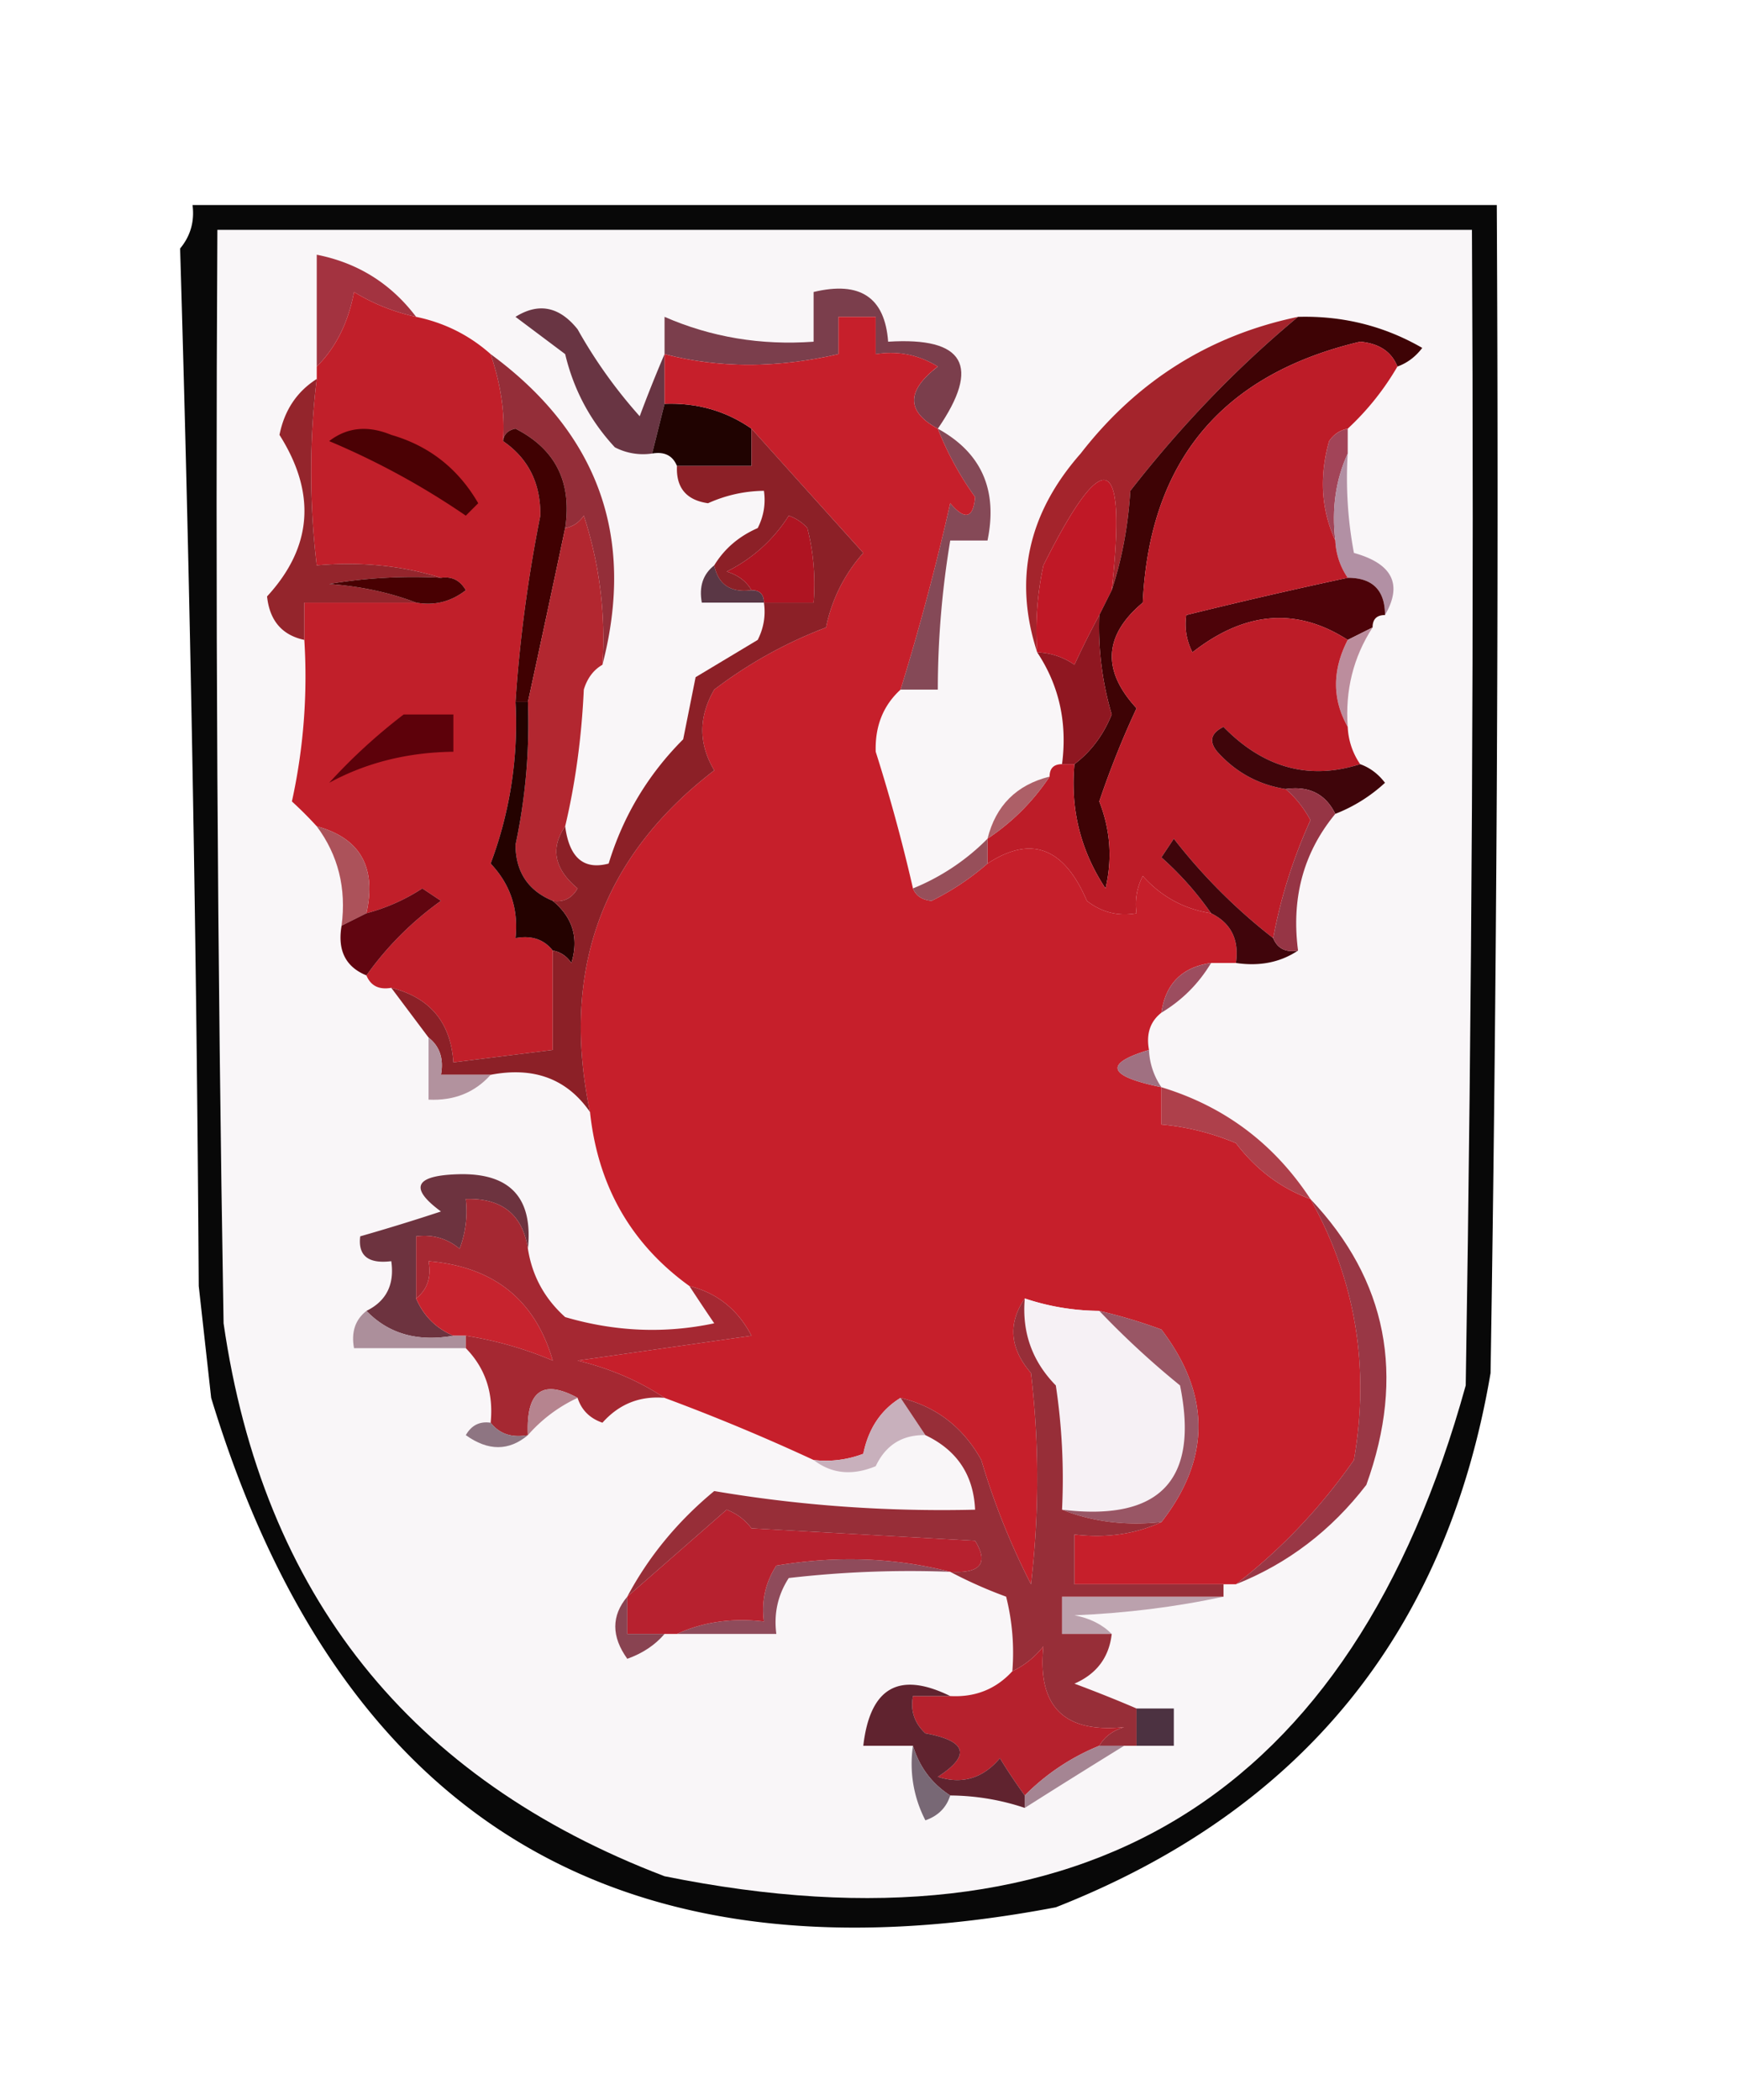 <svg xmlns="http://www.w3.org/2000/svg" width="140" height="169" style="shape-rendering:geometricPrecision;text-rendering:geometricPrecision;image-rendering:optimizeQuality;fill-rule:evenodd;clip-rule:evenodd"><path style="opacity:1" fill="#080808" d="M15.5 16.5h105c.167 31.335 0 62.668-.5 94-3.542 20.881-15.208 35.215-35 43-34.994 6.657-57.661-7.01-68-41l-1-9A3522.165 3522.165 0 0 0 14.5 20c.837-1.011 1.17-2.178 1-3.5z"/><path style="opacity:1" fill="#f9f6f8" d="M17.5 18.5h101c.167 31.002 0 62.002-.5 93-9.189 33.181-30.69 46.348-64.5 39.5-20.507-7.816-32.34-22.649-35.5-44.5-.5-29.331-.667-58.665-.5-88z"/><path style="opacity:1" fill="#a33340" d="M33.5 25.5a16.066 16.066 0 0 1-5-2c-.464 2.475-1.464 4.475-3 6v-9c3.303.651 5.97 2.318 8 5z"/><path style="opacity:1" fill="#7b3e4c" d="M75.5 34.5c-2.547-1.379-2.547-3.046 0-5-1.545-.952-3.212-1.285-5-1v-3h-3v3c-4.955 1.143-9.621 1.143-14 0v-3c3.753 1.64 7.753 2.306 12 2v-4c3.74-.901 5.74.432 6 4 6.15-.39 7.484 1.944 4 7z"/><path style="opacity:1" fill="#c11f2a" d="M33.5 25.5c2.284.475 4.284 1.475 6 3 .838 2.497 1.172 4.83 1 7 2.033 1.398 3.033 3.398 3 6a115.954 115.954 0 0 0-2 15 32.011 32.011 0 0 1-2 13c1.586 1.673 2.253 3.673 2 6 1.291-.237 2.291.096 3 1v8l-8 1c-.212-3.212-1.88-5.212-5-6-.992.172-1.658-.162-2-1a25.63 25.63 0 0 1 6-6l-1.5-1a15.416 15.416 0 0 1-4.5 2c.82-3.722-.513-6.055-4-7a30.943 30.943 0 0 0-2-2 46.774 46.774 0 0 0 1-13v-3h9c1.478.262 2.811-.071 4-1-.457-.797-1.124-1.13-2-1-3.125-.98-6.458-1.313-10-1-.6-5.064-.6-10.064 0-15v-1c1.536-1.525 2.536-3.525 3-6a16.066 16.066 0 0 0 5 2z"/><path style="opacity:1" fill="#942e39" d="M39.5 28.5c8.67 6.372 11.67 14.706 9 25a31.81 31.81 0 0 0-1.5-12c-.383.556-.883.89-1.5 1 .556-3.693-.778-6.36-4-8-.607.124-.94.457-1 1 .172-2.17-.162-4.503-1-7z"/><path style="opacity:1" fill="#693543" d="M53.5 28.5v4l-1 4a4.932 4.932 0 0 1-3-.5c-1.984-2.135-3.318-4.634-4-7.5l-4-3c1.865-1.166 3.532-.833 5 1a39.397 39.397 0 0 0 5 7 111.25 111.25 0 0 1 2-5z"/><path style="opacity:1" fill="#200301" d="M53.5 32.5c2.608-.1 4.942.567 7 2v3h-6c-.342-.838-1.008-1.172-2-1l1-4z"/><path style="opacity:1" fill="#4b0104" d="M26.5 35.5c1.446-1.113 3.113-1.28 5-.5 3.052.882 5.386 2.716 7 5.5l-1 1a61.891 61.891 0 0 0-11-6z"/><path style="opacity:1" fill="#a4242c" d="M104.5 25.5c-4.893 4.063-9.393 8.73-13.5 14-.183 2.865-.683 5.531-1.5 8 1.23-11.113-.604-11.78-5.5-2a24.939 24.939 0 0 0-.5 7c-1.91-5.848-.744-11.181 3.5-16 4.535-5.845 10.369-9.512 17.5-11z"/><path style="opacity:1" fill="#400102" d="M40.5 35.5c.06-.543.393-.876 1-1 3.222 1.64 4.556 4.307 4 8a2590.81 2590.81 0 0 1-3 14h-1a115.954 115.954 0 0 1 2-15c.033-2.602-.967-4.602-3-6z"/><path style="opacity:1" fill="#854957" d="M75.5 34.5c3.508 1.925 4.841 4.925 4 9h-3a73.246 73.246 0 0 0-1 12h-3a202.265 202.265 0 0 0 4-15c1.187 1.394 1.853 1.227 2-.5a25.196 25.196 0 0 1-3-5.5z"/><path style="opacity:1" fill="#a24458" d="M108.5 34.5v2c-.968 2.107-1.302 4.44-1 7-1.134-2.466-1.301-5.133-.5-8 .383-.556.883-.89 1.5-1z"/><path style="opacity:1" fill="#c01826" d="m89.5 47.5-1 2a70.679 70.679 0 0 0-2 4 5.576 5.576 0 0 0-3-1c-.163-2.357.003-4.69.5-7 4.896-9.78 6.73-9.113 5.5 2z"/><path style="opacity:1" fill="#af1422" d="M61.5 48.5c0-.667-.333-1-1-1-.417-.722-1.084-1.222-2-1.5a12.38 12.38 0 0 0 5-4.5c.586.21 1.086.543 1.5 1 .496 1.973.662 3.973.5 6h-4z"/><path style="opacity:1" fill="#94252c" d="M25.5 30.5c-.6 4.936-.6 9.936 0 15 3.542-.313 6.875.02 10 1a40.936 40.936 0 0 0-9 .5c2.536.186 4.869.686 7 1.5h-9v3c-1.793-.384-2.793-1.55-3-3.5 3.645-3.96 3.979-8.293 1-13 .398-1.981 1.398-3.481 3-4.5z"/><path style="opacity:1" fill="#480002" d="M35.5 46.5c.876-.13 1.543.203 2 1-1.189.929-2.522 1.262-4 1-2.131-.814-4.464-1.314-7-1.5a40.936 40.936 0 0 1 9-.5z"/><path style="opacity:1" fill="#b290a4" d="M108.5 36.5a32.462 32.462 0 0 0 .5 8c3.101.862 3.935 2.529 2.5 5 0-2-1-3-3-3a5.727 5.727 0 0 1-1-3c-.302-2.56.032-4.893 1-7z"/><path style="opacity:1" fill="#5a3745" d="M57.5 45.5c.321 1.548 1.321 2.215 3 2 .667 0 1 .333 1 1h-5c-.237-1.291.096-2.291 1-3z"/><path style="opacity:1" fill="#3e0305" d="M104.5 25.5c3.61-.098 6.943.736 10 2.5-.544.717-1.211 1.217-2 1.5-.47-1.194-1.47-1.86-3-2-11.13 2.627-16.964 9.627-17.5 21-3.14 2.628-3.308 5.461-.5 8.5a72.375 72.375 0 0 0-3 7.5c.896 2.3 1.063 4.634.5 7-2.006-3.036-2.84-6.37-2.5-10 1.328-1.007 2.328-2.34 3-4a24.846 24.846 0 0 1-1-8l1-2c.817-2.469 1.317-5.135 1.5-8 4.107-5.27 8.607-9.937 13.5-14z"/><path style="opacity:1" fill="#4d0309" d="M108.5 46.5c2 0 3 1 3 3-.667 0-1 .333-1 1l-2 1c-4.107-2.645-8.274-2.312-12.5 1a4.932 4.932 0 0 1-.5-3 419.855 419.855 0 0 1 13-3z"/><path style="opacity:1" fill="#8f1721" d="M88.5 49.5a24.846 24.846 0 0 0 1 8c-.672 1.66-1.672 2.993-3 4h-1c.435-3.337-.232-6.337-2-9a5.576 5.576 0 0 1 3 1 70.679 70.679 0 0 1 2-4z"/><path style="opacity:1" fill="#bc8d9d" d="M110.5 50.5c-1.546 2.383-2.213 5.05-2 8-1.256-2.226-1.256-4.559 0-7l2-1z"/><path style="opacity:1" fill="#5d010a" d="M32.5 57.5h4v3c-3.688.046-7.021.88-10 2.5a45.499 45.499 0 0 1 6-5.5z"/><path style="opacity:1" fill="#b32730" d="M48.5 53.5c-.722.417-1.222 1.084-1.5 2-.177 3.856-.677 7.523-1.5 11-1.212 1.764-.879 3.43 1 5-.457.797-1.124 1.13-2 1-1.978-.817-2.978-2.317-3-4.5a46.575 46.575 0 0 0 1-11.5 2590.81 2590.81 0 0 0 3-14c.617-.11 1.117-.444 1.5-1a31.81 31.81 0 0 1 1.5 12z"/><path style="opacity:1" fill="#bd1c28" d="M112.5 29.5a21.62 21.62 0 0 1-4 5c-.617.11-1.117.444-1.5 1-.801 2.867-.634 5.534.5 8a5.727 5.727 0 0 0 1 3c-4.25.908-8.584 1.908-13 3a4.932 4.932 0 0 0 .5 3c4.226-3.312 8.393-3.645 12.5-1-1.256 2.441-1.256 4.774 0 7a5.727 5.727 0 0 0 1 3c-4.105 1.309-7.771.309-11-3-1.021.502-1.188 1.168-.5 2 1.488 1.66 3.321 2.66 5.5 3 .778.656 1.444 1.489 2 2.5-1.409 3.116-2.409 6.282-3 9.5a45.433 45.433 0 0 1-8-8l-1 1.5a25.537 25.537 0 0 1 4 4.5c-2.179-.34-4.012-1.34-5.5-3a4.932 4.932 0 0 0-.5 3c-1.478.262-2.811-.071-4-1-1.833-4.302-4.5-5.302-8-3v-2c2-1.333 3.667-3 5-5 0-.667.333-1 1-1h1c-.34 3.63.494 6.964 2.5 10 .563-2.366.396-4.7-.5-7a72.375 72.375 0 0 1 3-7.5c-2.808-3.039-2.64-5.872.5-8.5.536-11.373 6.37-18.373 17.5-21 1.53.14 2.53.806 3 2z"/><path style="opacity:1" fill="#3f050a" d="M109.5 61.5c.789.283 1.456.783 2 1.5a12.648 12.648 0 0 1-4 2.5c-.787-1.604-2.12-2.27-4-2-2.179-.34-4.012-1.34-5.5-3-.688-.832-.521-1.498.5-2 3.229 3.309 6.895 4.309 11 3z"/><path style="opacity:1" fill="#c61f2b" d="M75.5 34.5a25.196 25.196 0 0 0 3 5.5c-.147 1.727-.813 1.894-2 .5a202.265 202.265 0 0 1-4 15c-1.398 1.277-2.064 2.943-2 5a138.843 138.843 0 0 1 3 11c.235.597.735.93 1.5 1a20.938 20.938 0 0 0 4.5-3c3.5-2.302 6.167-1.302 8 3 1.189.929 2.522 1.262 4 1a4.932 4.932 0 0 1 .5-3c1.488 1.66 3.321 2.66 5.5 3 1.604.787 2.27 2.12 2 4h-2c-2.333.333-3.667 1.667-4 4-.904.709-1.237 1.709-1 3-3.671 1.105-3.338 2.105 1 3v3c2.064.187 4.064.687 6 1.5 1.614 2.127 3.614 3.627 6 4.5 3.632 6.517 4.799 13.517 3.5 21-2.696 3.861-5.863 7.194-9.5 10h-13v-4c2.56.302 4.893-.032 7-1 3.976-5.099 3.976-10.266 0-15.5a42.504 42.504 0 0 0-5-1.5 19.222 19.222 0 0 1-6-1c-1.374 2.017-1.207 4.017.5 6a72.496 72.496 0 0 1 0 17 57.893 57.893 0 0 1-4-10c-1.469-2.642-3.635-4.309-6.5-5-1.585.974-2.585 2.474-3 4.5a8.43 8.43 0 0 1-4 .5 164.371 164.371 0 0 0-12-5c-2.064-1.368-4.398-2.368-7-3l14-2c-1.105-2.111-2.771-3.445-5-4-4.702-3.392-7.368-8.058-8-14-2.374-11.389.959-20.556 10-27.5-1.27-2.139-1.27-4.305 0-6.5a35.763 35.763 0 0 1 9-5 12.8 12.8 0 0 1 3-6 6615.334 6615.334 0 0 1-9-10c-2.058-1.433-4.392-2.1-7-2v-4c4.379 1.143 9.045 1.143 14 0v-3h3v3c1.788-.285 3.455.048 5 1-2.547 1.954-2.547 3.621 0 5z"/><path style="opacity:1" fill="#ad5f67" d="M84.5 62.5c-1.333 2-3 3.667-5 5 .667-2.667 2.333-4.333 5-5z"/><path style="opacity:1" fill="#974f5a" d="M79.5 67.5v2a20.938 20.938 0 0 1-4.5 3c-.765-.07-1.265-.403-1.5-1a17.908 17.908 0 0 0 6-4z"/><path style="opacity:1" fill="#40050b" d="M102.5 75.5c.342.838 1.008 1.172 2 1-1.419.951-3.085 1.284-5 1 .27-1.88-.396-3.213-2-4a25.537 25.537 0 0 0-4-4.5l1-1.5a45.433 45.433 0 0 0 8 8z"/><path style="opacity:1" fill="#ac525a" d="M25.5 66.5c3.487.945 4.82 3.278 4 7l-2 1c.393-3.013-.274-5.68-2-8z"/><path style="opacity:1" fill="#963545" d="M103.5 63.5c1.88-.27 3.213.396 4 2-2.554 3.09-3.554 6.756-3 11-.992.172-1.658-.162-2-1 .591-3.218 1.591-6.384 3-9.5-.556-1.011-1.222-1.844-2-2.5z"/><path style="opacity:1" fill="#610510" d="M29.5 78.5c-1.677-.683-2.343-2.017-2-4l2-1a15.416 15.416 0 0 0 4.5-2l1.5 1a25.63 25.63 0 0 0-6 6z"/><path style="opacity:1" fill="#240200" d="M41.5 56.5h1a46.575 46.575 0 0 1-1 11.5c.022 2.183 1.022 3.683 3 4.5 1.613 1.338 2.113 3.005 1.5 5-.383-.556-.883-.89-1.5-1-.709-.904-1.709-1.237-3-1 .253-2.327-.414-4.327-2-6a32.011 32.011 0 0 0 2-13z"/><path style="opacity:1" fill="#8c2027" d="M60.5 34.5c3.002 3.343 6.002 6.676 9 10a12.8 12.8 0 0 0-3 6 35.763 35.763 0 0 0-9 5c-1.27 2.195-1.27 4.361 0 6.5-9.041 6.944-12.374 16.111-10 27.5-1.847-2.671-4.514-3.671-8-3h-4c.237-1.291-.096-2.291-1-3l-3-4c3.12.788 4.788 2.788 5 6l8-1v-8c.617.11 1.117.444 1.5 1 .613-1.995.113-3.662-1.5-5 .876.13 1.543-.203 2-1-1.879-1.57-2.212-3.236-1-5 .329 2.532 1.495 3.532 3.5 3 1.173-3.837 3.173-7.17 6-10l1-5 5-3c.483-.948.65-1.948.5-3h4a18.436 18.436 0 0 0-.5-6 3.646 3.646 0 0 0-1.5-1 12.38 12.38 0 0 1-5 4.5c.916.278 1.583.778 2 1.5-1.679.215-2.679-.452-3-2 .815-1.337 1.981-2.337 3.5-3 .483-.948.65-1.948.5-3-1.56.02-3.06.352-4.5 1-1.75-.248-2.582-1.248-2.5-3h6v-3z"/><path style="opacity:1" fill="#9c4d5f" d="M97.5 77.5c-1 1.667-2.333 3-4 4 .333-2.333 1.667-3.667 4-4z"/><path style="opacity:1" fill="#a07081" d="M92.5 84.5a5.728 5.728 0 0 0 1 3c-4.338-.895-4.671-1.895-1-3z"/><path style="opacity:1" fill="#b2929e" d="M34.5 83.5c.904.709 1.237 1.709 1 3h4c-1.28 1.431-2.947 2.098-5 2v-5z"/><path style="opacity:1" fill="#ae404b" d="M93.5 87.5c5.072 1.54 9.072 4.54 12 9-2.386-.873-4.386-2.373-6-4.5a20.088 20.088 0 0 0-6-1.5v-3z"/><path style="opacity:1" fill="#6d333f" d="M42.5 100.5c-.433-2.759-2.1-4.092-5-4a8.434 8.434 0 0 1-.5 4c-1.011-.837-2.178-1.17-3.5-1v5c.6 1.4 1.6 2.4 3 3-2.888.51-5.221-.156-7-2 1.604-.787 2.27-2.12 2-4-1.855.228-2.688-.439-2.5-2a167.29 167.29 0 0 0 6.5-2c-2.605-1.916-2.105-2.916 1.5-3 4.086-.08 5.92 1.92 5.5 6z"/><path style="opacity:1" fill="#c7232e" d="M37.5 107.5h-1c-1.4-.6-2.4-1.6-3-3 .904-.709 1.237-1.709 1-3 5.249.442 8.582 3.108 10 8a29.752 29.752 0 0 0-7-2z"/><path style="opacity:1" fill="#f6f1f5" d="M82.5 104.5c1.935.65 3.935.983 6 1 1.998 2.1 4.165 4.1 6.5 6 1.55 7.621-1.618 10.954-9.5 10a50.442 50.442 0 0 0-.5-10c-1.903-1.941-2.736-4.274-2.5-7z"/><path style="opacity:1" fill="#ac8f9b" d="M29.5 105.5c1.779 1.844 4.112 2.51 7 2h1v1h-9c-.237-1.291.096-2.291 1-3z"/><path style="opacity:1" fill="#a52832" d="M42.5 100.5c.34 2.179 1.34 4.012 3 5.5 4.02 1.177 8.02 1.344 12 .5a187.991 187.991 0 0 1-2-3c2.229.555 3.895 1.889 5 4l-14 2c2.602.632 4.936 1.632 7 3-1.992-.172-3.658.495-5 2-1.022-.355-1.689-1.022-2-2-2.83-1.535-4.163-.535-4 3-1.291.237-2.291-.096-3-1 .241-2.386-.425-4.386-2-6v-1a29.752 29.752 0 0 1 7 2c-1.418-4.892-4.751-7.558-10-8 .237 1.291-.096 2.291-1 3v-5c1.322-.17 2.489.163 3.5 1a8.434 8.434 0 0 0 .5-4c2.9-.092 4.567 1.241 5 4z"/><path style="opacity:1" fill="#993745" d="M105.5 96.5c6.174 6.523 7.674 14.19 4.5 23-2.828 3.675-6.328 6.342-10.5 8 3.637-2.806 6.804-6.139 9.5-10 1.299-7.483.132-14.483-3.5-21z"/><path style="opacity:1" fill="#b6848f" d="M46.5 112.5a12.061 12.061 0 0 0-4 3c-.163-3.535 1.17-4.535 4-3z"/><path style="opacity:1" fill="#8e7582" d="M39.5 114.5c.709.904 1.709 1.237 3 1-1.535 1.288-3.202 1.288-5 0 .457-.798 1.124-1.131 2-1z"/><path style="opacity:1" fill="#c8b0bc" d="m72.5 112.5 2 3c-1.859-.039-3.192.794-4 2.5-1.887.78-3.554.613-5-.5a8.43 8.43 0 0 0 4-.5c.415-2.026 1.415-3.526 3-4.5z"/><path style="opacity:1" fill="#995665" d="M88.5 105.5c1.679.392 3.346.892 5 1.5 3.976 5.234 3.976 10.401 0 15.5-2.885.306-5.552-.027-8-1 7.882.954 11.05-2.379 9.5-10a69.482 69.482 0 0 1-6.5-6z"/><path style="opacity:1" fill="#8f4b5b" d="M76.5 126.5a84.9 84.9 0 0 0-13 .5c-.88 1.356-1.214 2.856-1 4.5h-8c2.107-.968 4.44-1.302 7-1-.214-1.644.12-3.144 1-4.5 4.852-.815 9.519-.648 14 .5z"/><path style="opacity:1" fill="#b7212f" d="M76.5 126.5c-4.481-1.148-9.148-1.315-14-.5-.88 1.356-1.214 2.856-1 4.5-2.56-.302-4.893.032-7 1h-4v-3c2.647-2.311 5.314-4.644 8-7a4.458 4.458 0 0 1 2 1.5l18 1c1.11 1.813.442 2.646-2 2.5z"/><path style="opacity:1" fill="#bba1ad" d="M98.5 128.5c-3.812.824-7.812 1.324-12 1.5 1.237.232 2.237.732 3 1.5h-4v-3h13z"/><path style="opacity:1" fill="#972e38" d="M82.5 104.5c-.236 2.726.597 5.059 2.5 7 .498 3.317.665 6.65.5 10 2.448.973 5.115 1.306 8 1-2.107.968-4.44 1.302-7 1v4h12v1h-13v3h4c-.212 1.884-1.212 3.217-3 4 1.791.67 3.458 1.337 5 2v3h-3c.418-.722 1.084-1.222 2-1.5-4.833.5-7-1.667-6.5-6.5-.708.881-1.542 1.547-2.5 2a18.437 18.437 0 0 0-.5-6 36.287 36.287 0 0 1-4.5-2c2.442.146 3.11-.687 2-2.5l-18-1a4.458 4.458 0 0 0-2-1.5 4755.288 4755.288 0 0 1-8 7c1.72-3.231 4.053-6.064 7-8.5 6.867 1.167 13.867 1.667 21 1.5-.123-2.792-1.456-4.792-4-6l-2-3c2.865.691 5.031 2.358 6.5 5a57.893 57.893 0 0 0 4 10 72.496 72.496 0 0 0 0-17c-1.707-1.983-1.874-3.983-.5-6z"/><path style="opacity:1" fill="#894351" d="M50.5 128.5v3h3c-.761.891-1.761 1.558-3 2-1.288-1.799-1.288-3.465 0-5z"/><path style="opacity:1" fill="#b6212d" d="M88.5 140.5a17.9 17.9 0 0 0-6 4 44.093 44.093 0 0 1-2-3c-1.369 1.624-3.035 2.124-5 1.5 2.67-1.724 2.337-2.891-1-3.5-.886-.825-1.219-1.825-1-3h3c2.014.108 3.68-.558 5-2 .958-.453 1.792-1.119 2.5-2-.5 4.833 1.667 7 6.5 6.5-.916.278-1.582.778-2 1.5z"/><path style="opacity:1" fill="#4c3241" d="M91.5 137.5h3v3h-3v-3z"/><path style="opacity:1" fill="#a58593" d="M88.5 140.5h2a757.415 757.415 0 0 0-8 5v-1a17.9 17.9 0 0 1 6-4z"/><path style="opacity:1" fill="#60232f" d="M76.5 136.5h-3c-.219 1.175.114 2.175 1 3 3.337.609 3.67 1.776 1 3.5 1.965.624 3.631.124 5-1.5a44.093 44.093 0 0 0 2 3v1a19.222 19.222 0 0 0-6-1c-1.478-.948-2.478-2.281-3-4h-4c.544-4.691 2.877-6.024 7-4z"/><path style="opacity:1" fill="#786875" d="M73.5 140.5c.522 1.719 1.522 3.052 3 4-.311.978-.978 1.645-2 2a9.864 9.864 0 0 1-1-6z"/></svg>